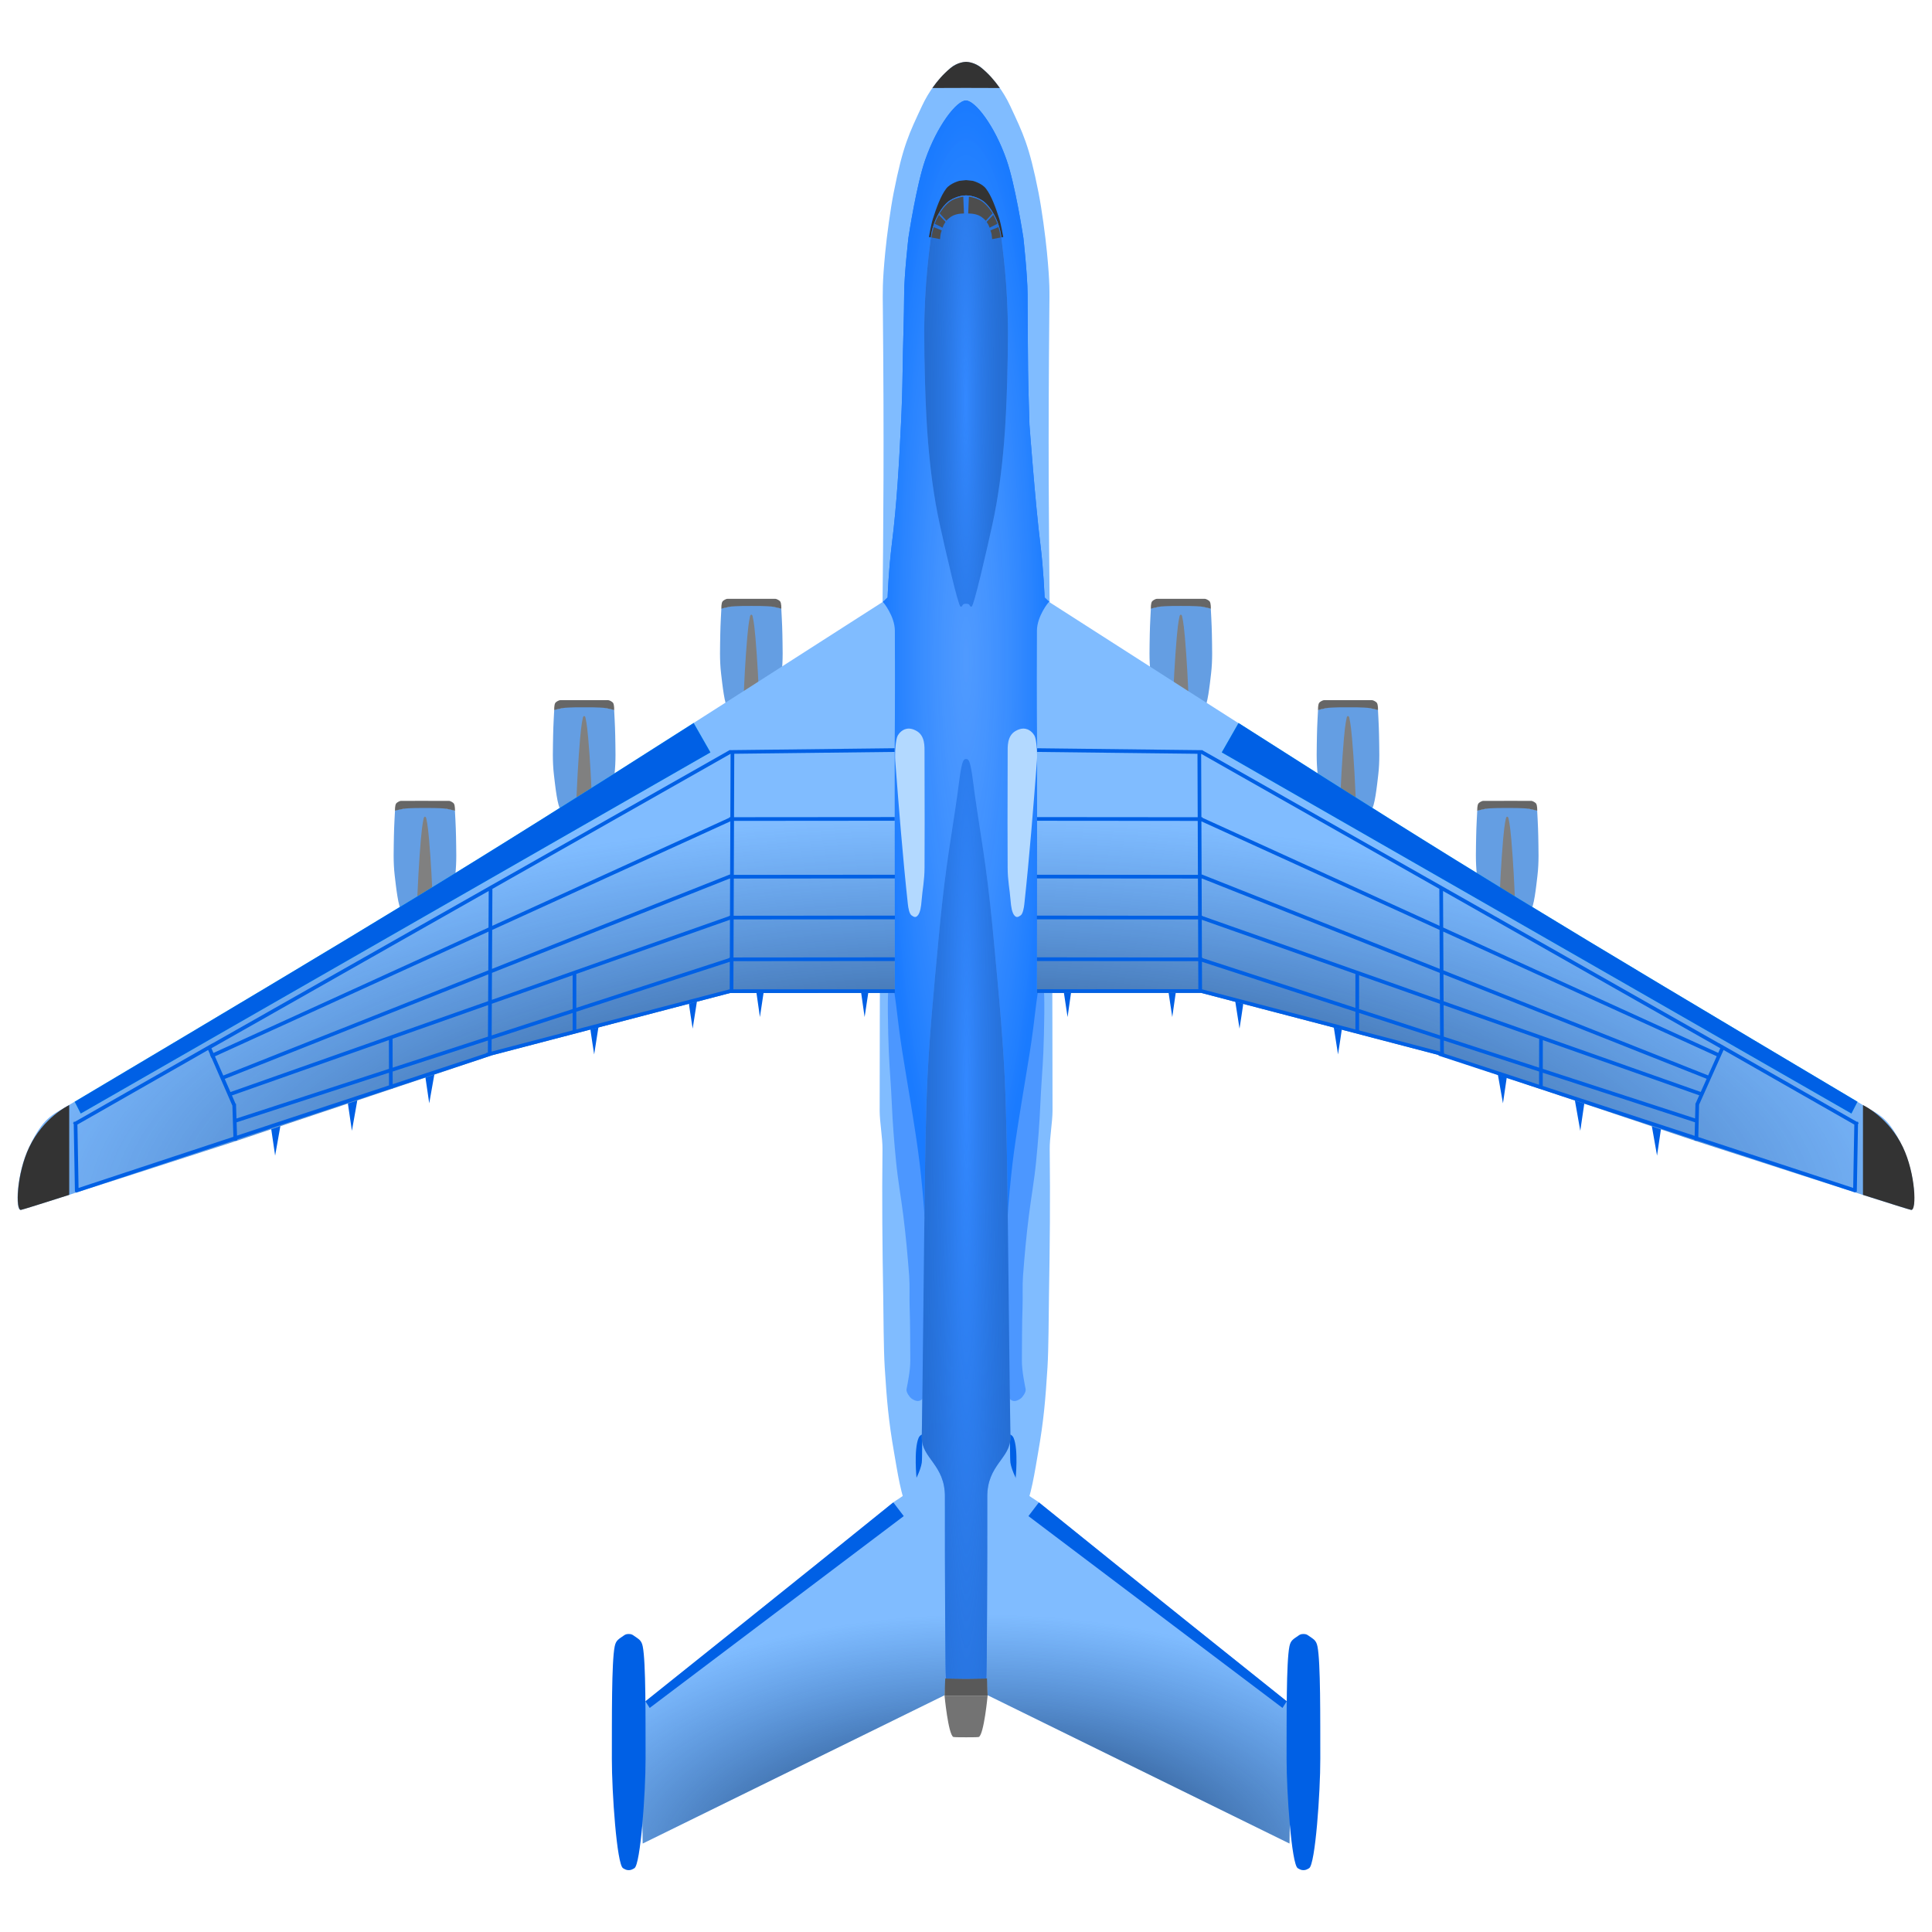 <?xml version="1.0" encoding="UTF-8" standalone="no"?>
<!-- Created with Inkscape (http://www.inkscape.org/) -->

<svg
   width="210mm"
   height="210mm"
   viewBox="0 0 210 210"
   version="1.1"
   id="svg1"
   xml:space="preserve"
   inkscape:version="1.3.2 (091e20e, 2023-11-25, custom)"
   sodipodi:docname="carrier_blue.svg"
   xmlns:inkscape="http://www.inkscape.org/namespaces/inkscape"
   xmlns:sodipodi="http://sodipodi.sourceforge.net/DTD/sodipodi-0.dtd"
   xmlns:xlink="http://www.w3.org/1999/xlink"
   xmlns="http://www.w3.org/2000/svg"
   xmlns:svg="http://www.w3.org/2000/svg"><sodipodi:namedview
     id="namedview1"
     pagecolor="#ffffff"
     bordercolor="#000000"
     borderopacity="0.25"
     inkscape:showpageshadow="2"
     inkscape:pageopacity="0.0"
     inkscape:pagecheckerboard="0"
     inkscape:deskcolor="#d1d1d1"
     inkscape:document-units="mm"
     showguides="true"
     inkscape:zoom="1"
     inkscape:cx="271.49999"
     inkscape:cy="534.49999"
     inkscape:window-width="3440"
     inkscape:window-height="1417"
     inkscape:window-x="-8"
     inkscape:window-y="-8"
     inkscape:window-maximized="1"
     inkscape:current-layer="layer1" /><defs
     id="defs1"><linearGradient
       id="linearGradient1"
       inkscape:collect="always"><stop
         style="stop-color:#66a8ff;stop-opacity:0.7;"
         offset="0"
         id="stop1" /><stop
         style="stop-color:#1a7bff;stop-opacity:1;"
         offset="1"
         id="stop2" /></linearGradient><linearGradient
       id="linearGradient17"
       inkscape:collect="always"><stop
         style="stop-color:#000b1a;stop-opacity:1;"
         offset="0"
         id="stop17" /><stop
         style="stop-color:#004099;stop-opacity:0;"
         offset="1"
         id="stop18" /></linearGradient><linearGradient
       id="linearGradient583"
       inkscape:collect="always"><stop
         style="stop-color:#3388ff;stop-opacity:1;"
         offset="0"
         id="stop584" /><stop
         style="stop-color:#004099;stop-opacity:0.5;"
         offset="1"
         id="stop585" /></linearGradient><linearGradient
       id="linearGradient581"
       inkscape:collect="always"><stop
         style="stop-color:#3388ff;stop-opacity:1;"
         offset="0"
         id="stop582" /><stop
         style="stop-color:#00409a;stop-opacity:0.5;"
         offset="1"
         id="stop583" /></linearGradient><linearGradient
       id="linearGradient580"
       inkscape:collect="always"><stop
         style="stop-color:#000b1a;stop-opacity:1;"
         offset="0"
         id="stop580" /><stop
         style="stop-color:#004099;stop-opacity:0;"
         offset="1"
         id="stop581" /></linearGradient><inkscape:path-effect
       effect="bspline"
       id="path-effect729"
       is_visible="true"
       lpeversion="1"
       weight="33.333"
       steps="2"
       helper_size="0"
       apply_no_weight="true"
       apply_with_weight="true"
       only_selected="false"
       uniform="false" /><inkscape:path-effect
       effect="bspline"
       id="path-effect1385"
       is_visible="true"
       lpeversion="1"
       weight="33.333"
       steps="2"
       helper_size="0"
       apply_no_weight="true"
       apply_with_weight="true"
       only_selected="false"
       uniform="false" /><inkscape:path-effect
       effect="bspline"
       id="path-effect312"
       is_visible="true"
       lpeversion="1"
       weight="33.333"
       steps="2"
       helper_size="0"
       apply_no_weight="true"
       apply_with_weight="true"
       only_selected="false"
       uniform="false" /><inkscape:path-effect
       effect="bspline"
       id="path-effect50"
       is_visible="true"
       lpeversion="1"
       weight="33.333"
       steps="2"
       helper_size="0"
       apply_no_weight="true"
       apply_with_weight="true"
       only_selected="false"
       uniform="false" /><inkscape:path-effect
       effect="bspline"
       id="path-effect52"
       is_visible="true"
       lpeversion="1"
       weight="33.333"
       steps="2"
       helper_size="0"
       apply_no_weight="true"
       apply_with_weight="true"
       only_selected="false"
       uniform="false" /><inkscape:path-effect
       effect="bspline"
       id="path-effect54"
       is_visible="true"
       lpeversion="1"
       weight="33.333"
       steps="2"
       helper_size="0"
       apply_no_weight="true"
       apply_with_weight="true"
       only_selected="false"
       uniform="false" /><radialGradient
       inkscape:collect="always"
       xlink:href="#linearGradient580"
       id="radialGradient581"
       cx="105.072"
       cy="258.607"
       fx="105.072"
       fy="258.607"
       r="103.08"
       gradientTransform="matrix(1.073,0,0,0.416,-7.628,39.933)"
       gradientUnits="userSpaceOnUse" /><radialGradient
       inkscape:collect="always"
       xlink:href="#linearGradient581"
       id="radialGradient583"
       cx="105.027"
       cy="188.044"
       fx="105.027"
       fy="188.044"
       r="4.817"
       gradientTransform="matrix(1.687,0,0,38.723,-72.116,-7147.383)"
       gradientUnits="userSpaceOnUse" /><radialGradient
       inkscape:collect="always"
       xlink:href="#linearGradient583"
       id="radialGradient585"
       cx="105.027"
       cy="99.841"
       fx="105.027"
       fy="99.841"
       r="4.55"
       gradientTransform="matrix(1.452,5.9446328e-6,-9.2485098e-5,22.595,-47.499,-2196.489)"
       gradientUnits="userSpaceOnUse" /><radialGradient
       inkscape:collect="always"
       xlink:href="#linearGradient17"
       id="radialGradient18"
       cx="106.284"
       cy="274.624"
       fx="106.284"
       fy="274.624"
       r="35.413"
       gradientTransform="matrix(1.489,0,0,0.786,-51.739,3.287)"
       gradientUnits="userSpaceOnUse" /><radialGradient
       inkscape:collect="always"
       xlink:href="#linearGradient1"
       id="radialGradient2"
       cx="105.027"
       cy="87.682"
       fx="105.027"
       fy="87.682"
       r="9.062"
       gradientTransform="matrix(1,0,0,6.722,3.6666667e-8,-501.753)"
       gradientUnits="userSpaceOnUse" /></defs><g
     inkscape:label="Слой 1"
     inkscape:groupmode="layer"
     id="layer1"><g
       id="g1"
       transform="translate(-0.017,-15.841)"><path
         id="path57"
         style="fill:#80bcff;fill-opacity:1;stroke:none;stroke-width:1.168;stroke-linecap:round;stroke-linejoin:round;paint-order:markers fill stroke"
         d="m 103.42,23.16 c -1.359,1.132 -2.446,2.606 -3.192,4.21 -1.389,2.982 -2.058,4.257 -3.075,9.425 -0.348,1.767 -0.739,4.662 -0.912,6.454 -0.325,3.367 -0.28,4.284 -0.261,6.243 0.279,29.827 -0.305,31.513 -0.347,87.091 -8.98e-4,1.189 0.32,2.958 0.306,4.174 -0.062,5.486 -0.016,10.501 0.08,15.973 0.036,2.059 0.034,5.697 0.164,7.753 0.223,3.546 0.404,5.745 1.016,9.244 0.294,1.684 0.872,5.472 1.416,5.618 1.813,0.486 4.761,0.214 6.413,0.007 1.652,0.207 4.6,0.479 6.413,-0.007 0.544,-0.146 1.122,-3.934 1.416,-5.618 0.612,-3.5 0.793,-5.699 1.016,-9.244 0.129,-2.055 0.128,-5.693 0.164,-7.753 0.096,-5.472 0.142,-10.487 0.08,-15.973 -0.014,-1.217 0.306,-2.986 0.305,-4.174 -0.042,-55.578 -0.625,-57.265 -0.346,-87.091 0.018,-1.958 0.064,-2.875 -0.261,-6.243 -0.173,-1.793 -0.564,-4.687 -0.912,-6.454 -1.017,-5.168 -1.687,-6.442 -3.075,-9.425 -0.747,-1.603 -1.833,-3.077 -3.192,-4.21 -0.653,-0.544 -1.535,-0.594 -1.607,-0.594 -0.072,0 -0.954,0.05 -1.607,0.594 z"
         sodipodi:nodetypes="ssssssssssscssscscssssscs"
         inkscape:label="Нижняя основа" /><path
         id="path585"
         style="fill:#1a79ff;fill-opacity:1;stroke:none;stroke-width:1.168;stroke-linecap:round;stroke-linejoin:round;paint-order:markers fill stroke"
         inkscape:label="Верхняя средняя основа"
         d="m 105.004,26.764 c -0.992,0 -3.122,2.705 -4.429,6.478 -0.919,2.653 -1.751,7.98 -1.816,8.445 0,0 -0.451,3.944 -0.462,6.026 -0.014,2.736 -0.136,5.701 -0.169,8.437 -0.024,1.957 -0.081,3.767 -0.175,5.718 -0.21,4.327 -0.454,8.786 -0.994,13.084 -0.356,2.834 -0.463,5.827 -0.463,5.827 l -0.531,0.508 0.853,48.085 3.461,18.709 4.57,0.482 v 0.038 l 0.178,-0.019 0.178,0.019 v -0.038 l 4.57,-0.482 3.461,-18.709 0.853,-48.085 -0.531,-0.508 c 0,0 -0.107,-2.992 -0.463,-5.827 -0.54,-4.299 -1.181,-12.944 -1.181,-12.944 0,0 -0.128,-3.996 -0.152,-5.952 -0.033,-2.735 -0.039,-5.513 -0.053,-8.25 -0.011,-2.081 -0.455,-6.111 -0.455,-6.111 -0.072,-0.473 -0.903,-5.801 -1.822,-8.454 -1.308,-3.773 -3.436,-6.478 -4.429,-6.478 z"
         sodipodi:nodetypes="ssccssscccccccccccccsccscsss" /><path
         id="path9"
         style="fill:url(#radialGradient2);stroke:none;stroke-width:1.168;stroke-linecap:round;stroke-linejoin:round;paint-order:markers fill stroke"
         inkscape:label="Градиент верхней средней основы"
         d="m 105.004,26.764 c -0.992,0 -3.122,2.705 -4.429,6.478 -0.919,2.653 -1.751,7.98 -1.816,8.445 0,0 -0.451,3.944 -0.462,6.026 -0.014,2.736 -0.136,5.701 -0.169,8.437 -0.024,1.957 -0.081,3.767 -0.175,5.718 -0.21,4.327 -0.454,8.786 -0.994,13.084 -0.356,2.834 -0.463,5.827 -0.463,5.827 l -0.531,0.508 0.853,48.085 3.461,18.709 4.57,0.482 v 0.038 l 0.178,-0.019 0.178,0.019 v -0.038 l 4.57,-0.482 3.461,-18.709 0.853,-48.085 -0.531,-0.508 c 0,0 -0.107,-2.992 -0.463,-5.827 -0.54,-4.299 -1.181,-12.944 -1.181,-12.944 0,0 -0.128,-3.996 -0.152,-5.952 -0.033,-2.735 -0.039,-5.513 -0.053,-8.25 -0.011,-2.081 -0.455,-6.111 -0.455,-6.111 -0.072,-0.473 -0.903,-5.801 -1.822,-8.454 -1.308,-3.773 -3.436,-6.478 -4.429,-6.478 z"
         sodipodi:nodetypes="ssccssscccccccccccccsccscsss" /><path
         id="path3"
         style="fill:#649ee3;fill-opacity:1;stroke:none;stroke-width:1.168;stroke-linecap:round;stroke-linejoin:round;paint-order:markers fill stroke"
         d="m 81.658,81.239 v 0.012 l -3.23,0.714 c 0,0 -0.108,1.861 -0.119,2.784 -0.018,1.438 -0.09,2.805 0.089,4.317 0.14,1.18 0.388,3.533 0.754,3.745 0.195,0.112 2.358,0.19 2.507,0.195 v 0.002 c 0,0 0.024,-10e-4 0.025,-10e-4 0.001,5e-5 0.025,10e-4 0.025,10e-4 v -0.002 c 0.149,-0.005 2.313,-0.083 2.507,-0.195 0.367,-0.212 0.614,-2.565 0.754,-3.745 0.179,-1.512 0.108,-2.879 0.089,-4.317 -0.012,-0.923 -0.119,-2.784 -0.119,-2.784 l -3.23,-0.714 v -0.012 l -0.026,0.006 z m 46.685,0 v 0.012 l -3.23,0.714 c 0,0 -0.107,1.861 -0.119,2.784 -0.018,1.438 -0.09,2.805 0.089,4.317 0.14,1.18 0.387,3.533 0.754,3.745 0.195,0.112 2.359,0.19 2.507,0.195 v 0.002 c 0,0 0.024,-9.8e-4 0.025,-10e-4 0.001,1e-5 0.025,10e-4 0.025,10e-4 v -0.002 c 0.149,-0.005 2.312,-0.083 2.507,-0.195 0.367,-0.212 0.615,-2.565 0.754,-3.745 0.179,-1.512 0.108,-2.879 0.089,-4.317 -0.012,-0.923 -0.119,-2.784 -0.119,-2.784 l -3.23,-0.714 v -0.012 l -0.027,0.006 z m -64.854,11.016 v 0.012 l -3.23,0.714 c 0,0 -0.108,1.861 -0.119,2.784 -0.018,1.438 -0.09,2.805 0.089,4.317 0.14,1.18 0.388,3.533 0.754,3.745 0.195,0.112 2.358,0.19 2.507,0.195 v 0.002 c 0,0 0.024,-0.001 0.025,-0.001 0.001,5e-5 0.025,0.001 0.025,0.001 v -0.002 c 0.149,-0.005 2.313,-0.083 2.507,-0.195 0.367,-0.212 0.614,-2.565 0.754,-3.745 0.179,-1.512 0.108,-2.879 0.089,-4.317 -0.012,-0.923 -0.119,-2.784 -0.119,-2.784 l -3.23,-0.714 v -0.012 l -0.026,0.006 z m 83.024,0 v 0.012 l -3.23,0.714 c 0,0 -0.107,1.861 -0.119,2.784 -0.018,1.438 -0.09,2.805 0.089,4.317 0.14,1.18 0.387,3.533 0.754,3.745 0.195,0.112 2.359,0.19 2.507,0.195 v 0.002 c 0,0 0.024,-9.8e-4 0.025,-0.001 0.001,1e-5 0.025,0.001 0.025,0.001 v -0.002 c 0.149,-0.005 2.312,-0.083 2.507,-0.195 0.367,-0.212 0.615,-2.565 0.754,-3.745 0.179,-1.512 0.108,-2.879 0.089,-4.317 -0.012,-0.923 -0.119,-2.784 -0.119,-2.784 l -3.23,-0.714 v -0.012 l -0.027,0.006 z M 46.183,103.2 v 0.012 l -3.23,0.714 c 0,0 -0.108,1.861 -0.119,2.784 -0.018,1.438 -0.09,2.805 0.089,4.317 0.14,1.18 0.388,3.533 0.754,3.745 0.195,0.112 2.358,0.19 2.507,0.195 v 0.002 c 0,0 0.024,-9.9e-4 0.025,-0.001 0.001,5e-5 0.025,0.001 0.025,0.001 v -0.002 c 0.149,-0.005 2.313,-0.083 2.507,-0.195 0.367,-0.212 0.614,-2.565 0.754,-3.745 0.179,-1.512 0.108,-2.879 0.089,-4.317 -0.012,-0.923 -0.119,-2.784 -0.119,-2.784 l -3.23,-0.714 v -0.012 l -0.026,0.006 z m 117.636,0 v 0.012 l -3.23,0.714 c 0,0 -0.107,1.861 -0.119,2.784 -0.018,1.438 -0.09,2.805 0.089,4.317 0.14,1.18 0.387,3.533 0.754,3.745 0.195,0.112 2.359,0.19 2.507,0.195 v 0.002 c 0,0 0.024,-9.9e-4 0.025,-0.001 0.001,1e-5 0.025,0.001 0.025,0.001 v -0.002 c 0.149,-0.005 2.312,-0.083 2.507,-0.195 0.367,-0.212 0.615,-2.565 0.754,-3.745 0.179,-1.512 0.108,-2.879 0.089,-4.317 -0.012,-0.923 -0.119,-2.784 -0.119,-2.784 l -3.23,-0.714 v -0.012 l -0.027,0.006 z"
         inkscape:label="Турбины" /><path
         id="path4"
         style="fill:#666666;fill-opacity:1;stroke:none;stroke-width:1.168;stroke-linecap:round;stroke-linejoin:round;paint-order:markers fill stroke"
         d="m 80.826,80.929 c -0.508,1.3e-4 -1.161,6.4e-4 -1.741,0.002 -0.175,5.1e-4 -0.47,0.192 -0.532,0.282 -0.152,0.216 -0.126,0.787 -0.126,0.787 0,0 0.602,-0.152 0.895,-0.205 0.601,-0.107 2.238,-0.09 2.363,-0.09 0.125,0 1.762,-0.017 2.363,0.09 0.293,0.052 0.895,0.205 0.895,0.205 0,0 0.026,-0.571 -0.126,-0.787 -0.063,-0.089 -0.357,-0.281 -0.532,-0.282 -1.145,-0.003 -2.558,-0.002 -2.599,-0.002 -0.042,1e-5 -0.366,-1.2e-4 -0.859,0 z m 47.543,0 c -0.042,0 -1.455,-9.3e-4 -2.599,0.002 -0.175,5.1e-4 -0.47,0.192 -0.532,0.282 -0.152,0.216 -0.126,0.787 -0.126,0.787 0,0 0.602,-0.152 0.895,-0.205 0.601,-0.107 2.238,-0.09 2.363,-0.09 0.125,0 1.762,-0.017 2.363,0.09 0.293,0.052 0.895,0.205 0.895,0.205 0,0 0.026,-0.571 -0.126,-0.787 -0.063,-0.089 -0.357,-0.281 -0.532,-0.282 -0.58,-10e-4 -1.234,-0.002 -1.741,-0.002 -0.494,-1.2e-4 -0.818,1e-5 -0.859,0 z m -65.712,11.016 c -0.508,1.3e-4 -1.161,6.4e-4 -1.741,0.002 -0.175,5.1e-4 -0.47,0.192 -0.532,0.282 -0.152,0.216 -0.126,0.787 -0.126,0.787 0,0 0.602,-0.152 0.895,-0.205 0.601,-0.107 2.238,-0.09 2.363,-0.09 0.125,0 1.762,-0.017 2.363,0.09 0.293,0.052 0.895,0.205 0.895,0.205 0,0 0.026,-0.571 -0.126,-0.787 -0.063,-0.089 -0.357,-0.281 -0.532,-0.282 -1.145,-0.003 -2.558,-0.002 -2.6,-0.002 -0.042,1e-5 -0.365,-1.2e-4 -0.859,0 z m 83.882,0 c -0.042,0 -1.455,-9.3e-4 -2.599,0.002 -0.175,5.1e-4 -0.47,0.192 -0.532,0.282 -0.152,0.216 -0.126,0.787 -0.126,0.787 0,0 0.602,-0.152 0.895,-0.205 0.601,-0.107 2.238,-0.09 2.363,-0.09 0.125,0 1.762,-0.017 2.363,0.09 0.293,0.052 0.895,0.205 0.895,0.205 0,0 0.026,-0.571 -0.126,-0.787 -0.063,-0.089 -0.357,-0.281 -0.532,-0.282 -0.58,-0.001 -1.234,-0.002 -1.742,-0.002 -0.494,-1.2e-4 -0.818,1e-5 -0.859,0 z M 45.351,102.89 c -0.508,1.3e-4 -1.161,6.4e-4 -1.741,0.002 -0.175,5.1e-4 -0.47,0.192 -0.532,0.282 -0.152,0.216 -0.126,0.787 -0.126,0.787 0,0 0.602,-0.152 0.895,-0.205 0.601,-0.107 2.238,-0.09 2.363,-0.09 0.125,0 1.762,-0.017 2.363,0.09 0.293,0.052 0.895,0.205 0.895,0.205 0,0 0.026,-0.571 -0.126,-0.787 -0.063,-0.089 -0.357,-0.281 -0.532,-0.282 -1.145,-0.003 -2.558,-0.002 -2.599,-0.002 -0.042,1e-5 -0.366,-1.2e-4 -0.859,0 z m 118.494,0 c -0.042,0 -1.455,-9.3e-4 -2.599,0.002 -0.175,5.1e-4 -0.47,0.192 -0.532,0.282 -0.152,0.216 -0.126,0.787 -0.126,0.787 0,0 0.602,-0.152 0.895,-0.205 0.601,-0.107 2.238,-0.09 2.363,-0.09 0.125,0 1.762,-0.017 2.363,0.09 0.293,0.052 0.895,0.205 0.895,0.205 0,0 0.026,-0.571 -0.126,-0.787 -0.063,-0.089 -0.357,-0.281 -0.532,-0.282 -0.58,-0.001 -1.234,-0.002 -1.742,-0.002 -0.494,-1.2e-4 -0.818,1e-5 -0.859,0 z"
         inkscape:label="Передние части турбин" /><path
         id="path5"
         style="fill:#808080;fill-opacity:1;stroke:none;stroke-width:1.168;stroke-linecap:round;stroke-linejoin:round;paint-order:markers fill stroke"
         d="m 81.685,82.651 c -0.074,2e-5 -0.126,0.105 -0.143,0.183 -0.153,0.701 -0.237,1.535 -0.3,2.249 -0.11,1.253 -0.191,2.518 -0.265,3.773 -0.075,1.282 -0.18,3.839 -0.18,3.839 l 0.887,-0.033 0.887,0.033 c 0,0 -0.105,-2.557 -0.18,-3.839 -0.073,-1.255 -0.154,-2.521 -0.265,-3.773 -0.063,-0.715 -0.146,-1.549 -0.3,-2.249 -0.017,-0.078 -0.069,-0.183 -0.143,-0.183 z m 46.684,0 c -0.074,-1e-5 -0.126,0.105 -0.143,0.183 -0.153,0.701 -0.237,1.535 -0.3,2.249 -0.11,1.253 -0.191,2.518 -0.265,3.773 -0.075,1.282 -0.18,3.839 -0.18,3.839 l 0.887,-0.033 0.887,0.033 c 0,0 -0.105,-2.557 -0.18,-3.839 -0.073,-1.255 -0.154,-2.521 -0.265,-3.773 -0.063,-0.715 -0.146,-1.549 -0.3,-2.249 -0.017,-0.078 -0.069,-0.183 -0.143,-0.183 z m -64.854,11.016 c -0.074,2e-5 -0.126,0.105 -0.143,0.183 -0.153,0.701 -0.237,1.535 -0.3,2.249 -0.11,1.253 -0.191,2.518 -0.265,3.773 -0.075,1.282 -0.18,3.839 -0.18,3.839 l 0.887,-0.033 0.887,0.033 c 0,0 -0.105,-2.557 -0.18,-3.839 -0.073,-1.255 -0.154,-2.521 -0.265,-3.773 -0.063,-0.715 -0.146,-1.549 -0.3,-2.249 -0.017,-0.078 -0.07,-0.183 -0.144,-0.183 z m 83.024,0 c -0.074,-1e-5 -0.127,0.105 -0.144,0.183 -0.153,0.701 -0.237,1.535 -0.3,2.249 -0.11,1.253 -0.191,2.518 -0.265,3.773 -0.075,1.282 -0.18,3.839 -0.18,3.839 l 0.887,-0.033 0.887,0.033 c 0,0 -0.105,-2.557 -0.18,-3.839 -0.073,-1.255 -0.154,-2.521 -0.265,-3.773 -0.063,-0.715 -0.146,-1.549 -0.3,-2.249 -0.017,-0.078 -0.069,-0.183 -0.143,-0.183 z M 46.21,104.611 c -0.074,2e-5 -0.126,0.105 -0.143,0.183 -0.153,0.701 -0.237,1.535 -0.3,2.249 -0.11,1.253 -0.191,2.518 -0.265,3.773 -0.075,1.282 -0.18,3.839 -0.18,3.839 l 0.887,-0.033 0.887,0.033 c 0,0 -0.105,-2.557 -0.18,-3.839 -0.073,-1.255 -0.154,-2.521 -0.265,-3.773 -0.063,-0.715 -0.146,-1.549 -0.3,-2.249 -0.017,-0.078 -0.069,-0.183 -0.143,-0.183 z m 117.635,0 c -0.074,-10e-6 -0.126,0.105 -0.143,0.183 -0.153,0.701 -0.237,1.535 -0.3,2.249 -0.11,1.253 -0.191,2.518 -0.265,3.773 -0.075,1.282 -0.18,3.839 -0.18,3.839 l 0.887,-0.033 0.887,0.033 c 0,0 -0.105,-2.557 -0.18,-3.839 -0.073,-1.255 -0.154,-2.521 -0.265,-3.773 -0.063,-0.715 -0.146,-1.549 -0.3,-2.249 -0.017,-0.078 -0.069,-0.183 -0.143,-0.183 z"
         inkscape:label="Палки на турбинах" /><path
         id="path16"
         style="fill:#0060e5;fill-opacity:1;stroke:none;stroke-width:1.168;stroke-linecap:round;stroke-linejoin:round;paint-order:markers fill stroke"
         d="m 83.044,123.56 -0.824,0.053 0.397,2.777 z m 11.38,0 -0.824,0.053 0.397,2.777 z m 21.206,0 0.427,2.83 0.397,-2.777 z m 11.38,0 0.427,2.83 0.397,-2.777 z m -51.207,0.922 -0.926,0.248 c -0.017,0.074 0.43,2.919 0.43,2.919 z m 58.448,0 0.496,3.167 c 0,0 0.446,-2.844 0.43,-2.919 z m -69.155,2.803 -0.926,0.248 c -0.017,0.074 0.43,2.919 0.43,2.919 z m 79.863,0 0.496,3.167 c 0,0 0.446,-2.844 0.43,-2.919 z m -97.69,5.119 -1.046,0.304 0.45,3.058 z m 115.517,0 0.596,3.362 0.45,-3.058 z m -123.922,2.989 -1.046,0.304 0.45,3.058 z m 132.327,0 0.596,3.362 0.45,-3.058 z m -140.672,2.696 -1.047,0.304 0.451,3.058 z m 149.016,0 0.596,3.362 0.451,-3.058 z"
         inkscape:label="Треугольники" /><path
         id="path47"
         style="fill:#4c97ff;fill-opacity:1;stroke:none;stroke-width:1.168;stroke-linecap:round;stroke-linejoin:round;paint-order:markers fill stroke"
         d="m 96.861,123.225 c -0.102,-0.017 -0.199,0.011 -0.255,0.108 -0.147,0.255 -0.076,4.588 0.022,6.879 0.078,1.817 0.249,3.789 0.326,5.606 0.091,2.168 0.253,4.136 0.463,6.3 0.187,1.929 0.533,3.865 0.777,5.788 0.279,2.201 0.478,4.394 0.645,6.606 0.081,1.067 0.014,2.311 0.051,3.38 0.068,1.962 0.057,3.9 0.072,5.817 0.008,1.112 -0.304,2.587 -0.408,3.13 -0.068,0.358 0.398,0.911 0.497,0.983 0.297,0.219 0.877,0.584 1.352,-0.072 0.217,-0.298 0.261,-0.623 0.261,-1.532 0,-2.473 -0.164,-2.231 -0.164,-2.644 0,-0.508 0.143,-1.083 0.141,-1.513 -0.021,-3.971 0.024,-7.724 -0.033,-11.609 -0.034,-2.275 -0.248,-4.562 -0.48,-6.825 -0.176,-1.717 -0.413,-3.408 -0.678,-5.114 -0.295,-1.9 -0.602,-3.767 -0.918,-5.664 -0.29,-1.741 -0.581,-3.491 -0.802,-5.242 -0.173,-1.372 -0.482,-4.128 -0.579,-4.225 -0.08,-0.08 -0.188,-0.141 -0.29,-0.158 z m 16.332,0 c -0.102,0.017 -0.211,0.078 -0.29,0.158 -0.097,0.097 -0.406,2.853 -0.579,4.225 -0.221,1.751 -0.512,3.501 -0.802,5.242 -0.316,1.897 -0.623,3.764 -0.918,5.664 -0.265,1.705 -0.502,3.397 -0.678,5.114 -0.232,2.264 -0.446,4.55 -0.48,6.825 -0.057,3.885 -0.012,7.637 -0.033,11.609 -0.002,0.43 0.141,1.005 0.141,1.513 0,0.414 -0.164,0.172 -0.164,2.644 0,0.909 0.045,1.234 0.261,1.532 0.476,0.656 1.054,0.291 1.352,0.072 0.098,-0.072 0.565,-0.626 0.497,-0.983 -0.104,-0.543 -0.416,-2.018 -0.408,-3.13 0.014,-1.917 0.004,-3.855 0.072,-5.817 0.037,-1.07 -0.029,-2.313 0.051,-3.38 0.167,-2.212 0.366,-4.406 0.645,-6.606 0.244,-1.923 0.59,-3.859 0.777,-5.788 0.21,-2.164 0.372,-4.133 0.463,-6.3 0.076,-1.817 0.248,-3.789 0.326,-5.606 0.098,-2.292 0.169,-6.624 0.022,-6.879 -0.056,-0.097 -0.153,-0.125 -0.255,-0.108 z"
         inkscape:label="Средняя нижняя основа" /><path
         id="path580"
         style="fill:#80bcff;fill-opacity:1;stroke:none;stroke-width:1.168;stroke-linecap:round;stroke-linejoin:round;paint-order:markers fill stroke"
         d="m 95.967,81.267 c -45.017,28.872 -46.309,29.62 -88.551,54.747 -1.772,1.054 -2.698,1.299 -4.235,4.511 -1.378,2.881 -1.523,6.894 -0.909,6.827 0.502,-0.054 23.315,-7.456 23.315,-7.456 l 27.957,-9.37 25.855,-6.755 h 17.881 l -0.015,-26.502 c 0,0 0.057,-5.287 0.02,-12.89 -0.008,-1.546 -1.274,-3.14 -1.318,-3.112 z m 18.078,0 c -0.043,-0.028 -1.31,1.567 -1.317,3.112 -0.038,7.603 0.02,12.89 0.02,12.89 l -0.015,26.502 h 17.881 l 25.855,6.755 27.958,9.37 c 0,0 22.813,7.402 23.314,7.456 0.614,0.066 0.469,-3.947 -0.909,-6.827 -1.536,-3.211 -2.462,-3.456 -4.234,-4.511 -42.242,-25.127 -43.535,-25.875 -88.552,-54.747 z"
         inkscape:label="Передние крылья" /><path
         id="path22"
         style="fill:url(#radialGradient581);fill-opacity:1;stroke:none;stroke-width:1.168;stroke-linecap:round;stroke-linejoin:round;paint-order:markers fill stroke"
         d="m 95.967,81.267 c -45.017,28.872 -46.309,29.62 -88.551,54.747 -1.772,1.054 -2.698,1.299 -4.235,4.511 -1.378,2.881 -1.523,6.894 -0.909,6.827 0.502,-0.054 23.315,-7.456 23.315,-7.456 l 27.957,-9.37 25.855,-6.755 h 17.881 l -0.015,-26.502 c 0,0 0.057,-5.287 0.02,-12.89 -0.008,-1.546 -1.274,-3.14 -1.318,-3.112 z m 18.078,0 c -0.043,-0.028 -1.31,1.567 -1.317,3.112 -0.038,7.603 0.02,12.89 0.02,12.89 l -0.015,26.502 h 17.881 l 25.855,6.755 27.958,9.37 c 0,0 22.813,7.402 23.314,7.456 0.614,0.066 0.469,-3.947 -0.909,-6.827 -1.536,-3.211 -2.462,-3.456 -4.234,-4.511 -42.242,-25.127 -43.535,-25.875 -88.552,-54.747 z"
         inkscape:label="Градиент передних крыльев" /><path
         id="path23"
         style="fill:#333333;fill-opacity:1;stroke:none;stroke-width:1.168;stroke-linecap:round;stroke-linejoin:round;paint-order:markers fill stroke"
         d="m 7.541,135.95 -0.104,0.064 c 0,0 -2.698,1.299 -4.235,4.511 -1.378,2.881 -1.523,6.894 -0.909,6.827 0.147,-0.016 2.396,-0.725 5.248,-1.635 z m 194.973,0 v 9.768 c 2.851,0.909 5.1,1.619 5.248,1.635 0.614,0.066 0.469,-3.947 -0.909,-6.827 -1.536,-3.211 -4.235,-4.511 -4.235,-4.511 z"
         inkscape:label="Наконечники крыльев" /><path
         id="path28"
         style="fill:#b3d9ff;fill-opacity:1;stroke:none;stroke-width:1.168;stroke-linecap:round;stroke-linejoin:round;paint-order:markers fill stroke"
         d="m 98.844,95.037 c -0.706,-0.028 -1.117,0.531 -1.246,0.754 -0.231,0.401 -0.33,1.973 -0.273,2.72 0.389,5.087 0.813,10.434 1.373,15.61 0.046,0.422 0.162,1.053 0.397,1.215 0.255,0.176 0.426,0.268 0.645,0.05 0.314,-0.314 0.403,-1.056 0.446,-1.612 0.108,-1.367 0.319,-2.166 0.325,-3.655 0.01,-2.389 0.023,-6.769 -0.002,-12.435 -0.003,-0.671 0.079,-1.847 -0.86,-2.39 -0.301,-0.174 -0.569,-0.249 -0.805,-0.258 z m 12.366,0 c -0.235,0.009 -0.503,0.084 -0.805,0.258 -0.939,0.542 -0.857,1.719 -0.86,2.39 -0.025,5.666 -0.013,10.047 -0.002,12.435 0.006,1.489 0.217,2.287 0.325,3.655 0.044,0.557 0.133,1.299 0.446,1.612 0.219,0.219 0.39,0.126 0.645,-0.05 0.235,-0.162 0.351,-0.794 0.397,-1.215 0.56,-5.177 0.984,-10.524 1.373,-15.61 0.057,-0.747 -0.042,-2.32 -0.273,-2.72 -0.129,-0.223 -0.54,-0.782 -1.246,-0.754 z"
         inkscape:label="Палки на основе" /><path
         id="path46"
         style="fill:#0060e5;fill-opacity:1;stroke:none;stroke-width:1.168;stroke-linecap:round;stroke-linejoin:round;paint-order:markers fill stroke"
         d="m 100.291,171.747 c 0,0 -0.288,0.069 -0.424,0.383 -0.547,1.27 -0.219,4.452 -0.219,4.452 l 0.667,-1.28 z m 9.472,0 -0.023,3.555 0.667,1.28 c 0,0 0.328,-3.182 -0.219,-4.452 -0.136,-0.314 -0.424,-0.383 -0.424,-0.383 z"
         inkscape:label="Отверстия" /><path
         id="path42"
         style="fill:#80bcff;fill-opacity:1;stroke:none;stroke-width:1.168;stroke-linecap:round;stroke-linejoin:round;paint-order:markers fill stroke"
         d="m 100.27,171.752 c -0.019,-2e-5 -0.003,2.686 -0.06,3.078 -0.118,0.806 -0.784,2.273 -1.518,3.132 -0.438,0.513 -1.161,0.844 -1.686,1.269 -9.506,7.696 -27.391,21.983 -27.391,21.983 l 0.263,15.008 c 0,0 21.533,-10.579 32.795,-16.111 0.174,-0.086 0.441,-15.382 0.301,-23.097 -0.016,-0.896 -0.049,-1.149 -0.541,-2.633 -0.263,-0.794 -0.803,-1.903 -1.178,-2.278 -0.122,-0.122 -0.709,-0.35 -0.985,-0.35 z m 9.515,0 c -0.276,2.7e-4 -0.863,0.227 -0.985,0.35 -0.375,0.375 -0.915,1.484 -1.178,2.278 -0.492,1.485 -0.524,1.737 -0.541,2.633 -0.14,7.715 0.127,23.012 0.301,23.097 11.263,5.532 32.795,16.111 32.795,16.111 l 0.263,-15.008 c 0,0 -17.885,-14.287 -27.391,-21.983 -0.524,-0.424 -1.248,-0.756 -1.686,-1.269 -0.734,-0.86 -1.4,-2.326 -1.518,-3.132 -0.057,-0.392 -0.042,-3.078 -0.06,-3.078 z"
         inkscape:label="Задние крылья" /><path
         id="path17"
         style="fill:url(#radialGradient18);stroke:none;stroke-width:1.168;stroke-linecap:round;stroke-linejoin:round;paint-order:markers fill stroke"
         d="m 100.27,171.752 c -0.019,-2e-5 -0.003,2.686 -0.06,3.078 -0.118,0.806 -0.784,2.273 -1.518,3.132 -0.438,0.513 -1.161,0.844 -1.686,1.269 -9.506,7.696 -27.391,21.983 -27.391,21.983 l 0.263,15.008 c 0,0 21.533,-10.579 32.795,-16.111 0.174,-0.086 0.441,-15.382 0.301,-23.097 -0.016,-0.896 -0.049,-1.149 -0.541,-2.633 -0.263,-0.794 -0.803,-1.903 -1.178,-2.278 -0.122,-0.122 -0.709,-0.35 -0.985,-0.35 z m 9.515,0 c -0.276,2.7e-4 -0.863,0.227 -0.985,0.35 -0.375,0.375 -0.915,1.484 -1.178,2.278 -0.492,1.485 -0.524,1.737 -0.541,2.633 -0.14,7.715 0.127,23.012 0.301,23.097 11.263,5.532 32.795,16.111 32.795,16.111 l 0.263,-15.008 c 0,0 -17.885,-14.287 -27.391,-21.983 -0.524,-0.424 -1.248,-0.756 -1.686,-1.269 -0.734,-0.86 -1.4,-2.326 -1.518,-3.132 -0.057,-0.392 -0.042,-3.078 -0.06,-3.078 z"
         inkscape:label="Градиент задних крыльев" /><path
         id="path43"
         style="fill:#0060e5;fill-opacity:1;stroke:none;stroke-width:1.168;stroke-linecap:round;stroke-linejoin:round;paint-order:markers fill stroke"
         d="m 97.119,179.149 c -0.037,0.028 -0.078,0.053 -0.113,0.082 -9.243,7.483 -25.889,20.782 -26.831,21.535 l 0.461,0.719 27.615,-20.85 z m 15.817,0 -1.132,1.485 27.615,20.85 0.461,-0.719 c -0.942,-0.753 -17.588,-14.052 -26.831,-21.535 -0.035,-0.028 -0.076,-0.054 -0.113,-0.082 z"
         inkscape:label="ППолоски ЗКрыльев" /><path
         id="path25"
         style="fill:#00fcfb;fill-opacity:0.662;stroke:none;stroke-width:1.168;stroke-linecap:round;stroke-linejoin:round;paint-order:markers fill stroke"
         d="M 75.415,94.429 C 50.248,110.492 41.555,115.717 8.136,135.597 L 8.793,136.88 77.24,97.625 Z m 59.225,0 -1.825,3.196 68.446,39.255 0.657,-1.284 c -33.419,-19.879 -42.113,-25.105 -67.279,-41.168 z"
         inkscape:label="ППолоски ПКрыльев" /><path
         id="path50"
         style="fill:#737373;fill-opacity:1;stroke:none;stroke-width:1.168;stroke-linecap:round;stroke-linejoin:round;paint-order:markers fill stroke"
         d="m 102.686,200.154 c 0,0 0.393,4.165 0.949,4.487 0.068,0.039 1.272,0.035 1.391,0.035 0.119,0 1.324,0.004 1.392,-0.035 0.556,-0.321 0.949,-4.487 0.949,-4.487 l -2.341,-0.001 z"
         sodipodi:nodetypes="csccccc"
         inkscape:label="Задняя часть двигателя" /><path
         id="path49"
         style="fill:#595959;fill-opacity:1;stroke:none;stroke-width:1.168;stroke-linecap:round;stroke-linejoin:round;paint-order:markers fill stroke"
         d="m 102.76,198.272 -0.074,1.882 2.342,-0.001 2.342,0.001 -0.074,-1.882 -2.268,0.001 z"
         sodipodi:nodetypes="ccccccc"
         inkscape:label="Передняя часть двигателя" /><path
         id="path52"
         style="fill:#333333;fill-opacity:1;stroke:none;stroke-width:1.168;stroke-linecap:round;stroke-linejoin:round;paint-order:markers fill stroke"
         d="m 104.295,35.499 c 0,0 -0.967,0.248 -1.422,0.835 -0.61,0.786 -1.076,2.121 -1.444,3.258 -0.206,0.636 -0.441,2.009 -0.441,2.009 l 0.331,0.075 3.708,-4.445 3.708,4.445 0.331,-0.075 c 0,0 -0.236,-1.372 -0.441,-2.009 -0.368,-1.137 -0.834,-2.472 -1.444,-3.258 -0.455,-0.587 -1.422,-0.835 -1.422,-0.835 l -0.732,-0.08 z"
         sodipodi:nodetypes="csscccccssccc"
         inkscape:label="Полоска перед стеклами" /><path
         id="path581"
         style="fill:#4c97ff;fill-opacity:1;stroke:none;stroke-width:1.168;stroke-linecap:round;stroke-linejoin:round;paint-order:markers fill stroke"
         d="m 104.822,98.404 c -0.355,0.302 -0.554,2.493 -0.731,3.746 -0.374,2.64 -0.817,5.268 -1.18,7.911 -0.377,2.742 -0.649,5.386 -0.906,8.142 -0.517,5.551 -1.074,11.261 -1.26,16.823 -0.165,4.944 -0.21,9.852 -0.269,14.799 -0.089,7.408 -0.155,14.966 -0.265,22.225 -0.035,2.328 2.546,2.977 2.514,6.515 -0.009,0.998 -0.009,9.382 0.071,19.724 3e-5,0.004 2.112,0.031 2.232,0.031 0.12,0 2.232,-0.027 2.232,-0.031 0.08,-10.342 0.08,-18.726 0.071,-19.724 -0.032,-3.538 2.549,-4.188 2.514,-6.515 -0.109,-7.259 -0.176,-14.817 -0.265,-22.225 -0.059,-4.947 -0.104,-9.854 -0.269,-14.799 -0.186,-5.561 -0.743,-11.272 -1.26,-16.823 -0.256,-2.756 -0.529,-5.4 -0.906,-8.142 -0.363,-2.643 -0.807,-5.271 -1.18,-7.911 -0.177,-1.253 -0.376,-3.444 -0.731,-3.746 -0.053,-0.045 -0.115,-0.062 -0.205,-0.062 -0.09,0 -0.152,0.017 -0.205,0.062 z"
         inkscape:label="Верхняя задняя основ"
         sodipodi:nodetypes="csssssscsccccsssssscc" /><path
         id="path48"
         style="fill:url(#radialGradient583);fill-opacity:1;stroke:none;stroke-width:1.168;stroke-linecap:round;stroke-linejoin:round;paint-order:markers fill stroke"
         d="m 104.822,98.404 c -0.355,0.302 -0.554,2.493 -0.731,3.746 -0.374,2.64 -0.817,5.268 -1.18,7.911 -0.377,2.742 -0.649,5.386 -0.906,8.142 -0.517,5.551 -1.074,11.261 -1.26,16.823 -0.165,4.944 -0.21,9.852 -0.269,14.799 -0.089,7.408 -0.155,14.966 -0.265,22.225 -0.035,2.328 2.546,2.977 2.514,6.515 -0.009,0.998 -0.009,9.382 0.071,19.724 3e-5,0.004 2.112,0.031 2.232,0.031 0.12,0 2.232,-0.027 2.232,-0.031 0.08,-10.342 0.08,-18.726 0.071,-19.724 -0.032,-3.538 2.549,-4.188 2.514,-6.515 -0.109,-7.259 -0.176,-14.817 -0.265,-22.225 -0.059,-4.947 -0.104,-9.854 -0.269,-14.799 -0.186,-5.561 -0.743,-11.272 -1.26,-16.823 -0.256,-2.756 -0.529,-5.4 -0.906,-8.142 -0.363,-2.643 -0.807,-5.271 -1.18,-7.911 -0.177,-1.253 -0.376,-3.444 -0.731,-3.746 -0.053,-0.045 -0.115,-0.062 -0.205,-0.062 -0.09,0 -0.152,0.017 -0.205,0.062 z"
         inkscape:label="Градиент верхней задней основы"
         sodipodi:nodetypes="csssssscsccccsssssscc" /><path
         id="path51"
         style="fill:#4c97ff;fill-opacity:1;stroke:none;stroke-width:1.168;stroke-linecap:round;stroke-linejoin:round;paint-order:markers fill stroke"
         d="m 104.965,37.079 v 0.003 c -0.258,0.01 -0.944,0.08 -1.681,0.535 -0.902,0.557 -1.911,2.314 -2.082,3.987 -0.095,0.928 -0.726,5.045 -0.726,10.532 0,2.387 0.093,7.881 0.422,11.814 0.251,2.995 0.623,5.959 1.274,8.921 0.66,2.999 1.991,8.796 2.247,8.895 0.199,0.077 0.161,-0.178 0.357,-0.264 0.058,-0.025 0.13,-0.033 0.191,-0.035 v 0.004 c 0,0 0.037,-0.001 0.059,-0.003 0.022,0.001 0.059,0.003 0.059,0.003 v -0.004 c 0.061,0.002 0.133,0.009 0.191,0.035 0.196,0.085 0.157,0.341 0.357,0.264 0.256,-0.099 1.587,-5.896 2.246,-8.895 0.652,-2.962 1.024,-5.927 1.275,-8.921 0.329,-3.933 0.422,-9.427 0.422,-11.814 0,-5.487 -0.631,-9.604 -0.726,-10.532 -0.171,-1.673 -1.18,-3.43 -2.082,-3.987 -0.737,-0.455 -1.423,-0.525 -1.681,-0.535 v -0.003 c 0,0 -0.045,0.002 -0.062,0.002 -0.017,2.9e-5 -0.062,-0.002 -0.062,-0.002 z"
         inkscape:label="Верхняя передняя основа" /><path
         id="path583"
         style="fill:url(#radialGradient585);fill-opacity:1;stroke:none;stroke-width:1.168;stroke-linecap:round;stroke-linejoin:round;paint-order:markers fill stroke"
         d="m 104.965,37.079 v 0.003 c -0.258,0.01 -0.944,0.08 -1.681,0.535 -0.902,0.557 -1.911,2.314 -2.082,3.987 -0.095,0.928 -0.726,5.045 -0.726,10.532 0,2.387 0.093,7.881 0.422,11.814 0.251,2.995 0.623,5.959 1.274,8.921 0.66,2.999 1.991,8.796 2.247,8.895 0.199,0.077 0.161,-0.178 0.357,-0.264 0.058,-0.025 0.13,-0.033 0.191,-0.035 v 0.004 c 0,0 0.037,-0.001 0.059,-0.003 0.022,0.001 0.059,0.003 0.059,0.003 v -0.004 c 0.061,0.002 0.133,0.009 0.191,0.035 0.196,0.085 0.157,0.341 0.357,0.264 0.256,-0.099 1.587,-5.896 2.246,-8.895 0.652,-2.962 1.024,-5.927 1.275,-8.921 0.329,-3.933 0.422,-9.427 0.422,-11.814 0,-5.487 -0.631,-9.604 -0.726,-10.532 -0.171,-1.673 -1.18,-3.43 -2.082,-3.987 -0.737,-0.455 -1.423,-0.525 -1.681,-0.535 v -0.003 c 0,0 -0.045,0.002 -0.062,0.002 -0.017,2.9e-5 -0.062,-0.002 -0.062,-0.002 z"
         inkscape:label="Градиент верхней передней полоски" /><path
         id="path58"
         style="fill:#333333;fill-opacity:1;stroke:none;stroke-width:1.168;stroke-linecap:round;stroke-linejoin:round;paint-order:markers fill stroke"
         d="m 103.313,23.255 c -0.774,0.645 -1.367,1.325 -1.952,2.152 l 3.666,-0.011 3.666,0.011 c -0.585,-0.827 -1.178,-1.507 -1.952,-2.152 -0.765,-0.637 -1.538,-0.693 -1.715,-0.693 -0.177,0 -0.95,0.056 -1.715,0.693 z"
         sodipodi:nodetypes="scccscs"
         inkscape:label="Нос" /><path
         id="path59"
         style="fill:#0060e5;fill-opacity:1;stroke:none;stroke-width:1.168;stroke-linecap:round;stroke-linejoin:round;paint-order:markers fill stroke"
         d="m 68.357,193.45 c -0.236,2e-5 -0.368,0.049 -0.51,0.15 -0.575,0.411 -0.873,0.502 -1.015,1.194 -0.348,1.705 -0.3,7.873 -0.309,12.209 -0.007,3.643 0.544,11.519 1.216,11.904 0.197,0.113 0.347,0.212 0.617,0.212 0.27,-1e-5 0.419,-0.099 0.616,-0.212 0.672,-0.385 1.223,-8.26 1.216,-11.904 -0.009,-4.337 0.04,-10.504 -0.309,-12.209 -0.141,-0.693 -0.44,-0.783 -1.015,-1.194 -0.142,-0.101 -0.273,-0.15 -0.509,-0.15 z m 73.34,0 c -0.236,-2e-5 -0.368,0.049 -0.51,0.15 -0.575,0.411 -0.873,0.502 -1.015,1.194 -0.348,1.705 -0.3,7.873 -0.309,12.209 -0.007,3.643 0.544,11.519 1.216,11.904 0.197,0.113 0.347,0.212 0.617,0.212 0.27,2e-5 0.419,-0.099 0.616,-0.212 0.672,-0.385 1.224,-8.26 1.216,-11.904 -0.009,-4.337 0.04,-10.504 -0.309,-12.209 -0.141,-0.693 -0.44,-0.783 -1.015,-1.194 -0.142,-0.101 -0.273,-0.15 -0.509,-0.15 z"
         inkscape:label="Верхняя часть заднего крыла" /><path
         id="path53"
         style="fill:#4d4d4d;fill-opacity:1;stroke:none;stroke-width:1.168;stroke-linecap:round;stroke-linejoin:round;paint-order:markers fill stroke"
         d="m 104.72,37.216 c 0,0 -0.746,0.116 -1.241,0.402 -0.767,0.443 -1.325,1.413 -1.325,1.413 l 0.732,0.802 c 0,0 0.324,-0.379 0.748,-0.571 0.529,-0.239 1.164,-0.213 1.164,-0.213 z m 0.613,0 -0.077,1.833 c 0,0 0.635,-0.026 1.164,0.213 0.424,0.192 0.748,0.571 0.748,0.571 l 0.732,-0.802 c 0,0 -0.558,-0.97 -1.325,-1.413 -0.495,-0.286 -1.242,-0.402 -1.242,-0.402 z m -3.262,1.988 c 0,0 -0.155,0.285 -0.228,0.43 -0.083,0.164 -0.213,0.532 -0.213,0.532 l 0.837,0.425 c 0,0 0.092,-0.24 0.152,-0.351 0.052,-0.097 0.174,-0.283 0.174,-0.283 z m 5.911,0 -0.721,0.753 c 0,0 0.122,0.187 0.174,0.283 0.06,0.111 0.152,0.351 0.152,0.351 l 0.837,-0.425 c 0,0 -0.13,-0.368 -0.213,-0.532 -0.073,-0.145 -0.228,-0.43 -0.228,-0.43 z m -6.463,1.329 c 0,0 -0.11,0.356 -0.151,0.542 -0.042,0.189 -0.099,0.581 -0.099,0.581 l 0.93,0.178 c 0,0 0.021,-0.367 0.056,-0.542 0.028,-0.143 0.124,-0.409 0.124,-0.409 z m 7.016,0 -0.86,0.349 c 0,0 0.096,0.267 0.124,0.409 0.035,0.174 0.056,0.542 0.056,0.542 l 0.93,-0.178 c 0,0 -0.057,-0.392 -0.099,-0.581 -0.041,-0.186 -0.151,-0.542 -0.151,-0.542 z"
         inkscape:label="Стекла" /><path
         id="path134"
         style="fill:#0060e5;fill-opacity:1;stroke:none;stroke-width:1.168;stroke-linecap:round;stroke-linejoin:round;paint-order:markers fill stroke"
         d="M 75.415,94.429 C 50.248,110.492 41.555,115.717 8.136,135.597 L 8.793,136.88 77.24,97.625 Z m 59.225,0 -1.825,3.196 68.446,39.255 0.657,-1.284 c -33.419,-19.879 -42.113,-25.105 -67.279,-41.168 z"
         inkscape:label="ППолоски ПКрыльев" /><path
         id="path24"
         style="fill:#9c9c9c;fill-opacity:1;fill-rule:evenodd;stroke:#0060e5;stroke-width:0.4;stroke-linecap:butt;stroke-linejoin:miter;stroke-dasharray:none;stroke-opacity:1"
         d="m 130.547,123.56 -17.814,0.006 m 44.205,6.89 -26.426,-6.917 m 71.236,21.732 -45.317,-14.885 M 187.325,129.73 130.55,97.531 M 185.153,134.84 130.473,115.541 m 54.069,22.17 -53.942,-17.559 m -0.119,-15.31 56.519,25.761 z m 0.086,6.232 55.336,21.962 z m 56.196,18.324 15.193,8.668 z m -74.035,-9.298 17.985,0.015 m -17.994,-4.551 17.994,0.015 m -17.991,-4.458 17.991,0.015 m 53.763,24.792 2.816,-6.297 m -56.916,-32.223 0.098,26.346 z m 26.29,14.949 0.093,18.125 z m -9.121,9.215 v 6.539 z m 19.972,7.007 -0.012,5.576 z m 16.987,7.203 -0.098,4.035 z m 17.274,1.985 -0.136,7.627 z m -89.042,-32.913 17.977,0.015 m -17.966,-7.498 17.958,0.209 m -51.346,25.994 17.92,-0.006 m -44.385,6.927 26.571,-6.95 M 8.21,145.29 53.491,130.336 M 22.68,129.73 79.454,97.531 M 24.843,134.835 79.532,115.541 m -54.069,22.17 53.942,-17.559 m 0.119,-15.31 -56.613,25.813 z m -0.086,6.232 -55.336,21.962 z m -56.196,18.324 -15.193,8.668 z m 74.035,-9.298 -17.985,0.015 m 17.994,-4.551 -17.994,0.015 m 17.991,-4.458 -17.991,0.015 m -53.801,24.878 -2.778,-6.383 m 56.916,-32.165 -0.098,26.289 z m -26.29,14.891 -0.093,18.125 z m 9.121,9.314 v 6.44 z m -19.972,7.001 0.012,5.483 z m -17.018,7.149 0.128,3.996 z m -17.243,1.945 0.136,7.627 z M 97.269,104.853 79.292,104.868 m 17.966,-7.498 -17.958,0.209"
         sodipodi:nodetypes="cccccccccccccccccccccccccccccccccccccccccccccccccccccccccccccccccccccccccccccccccccccccccccccccccccccc" /></g></g></svg>
